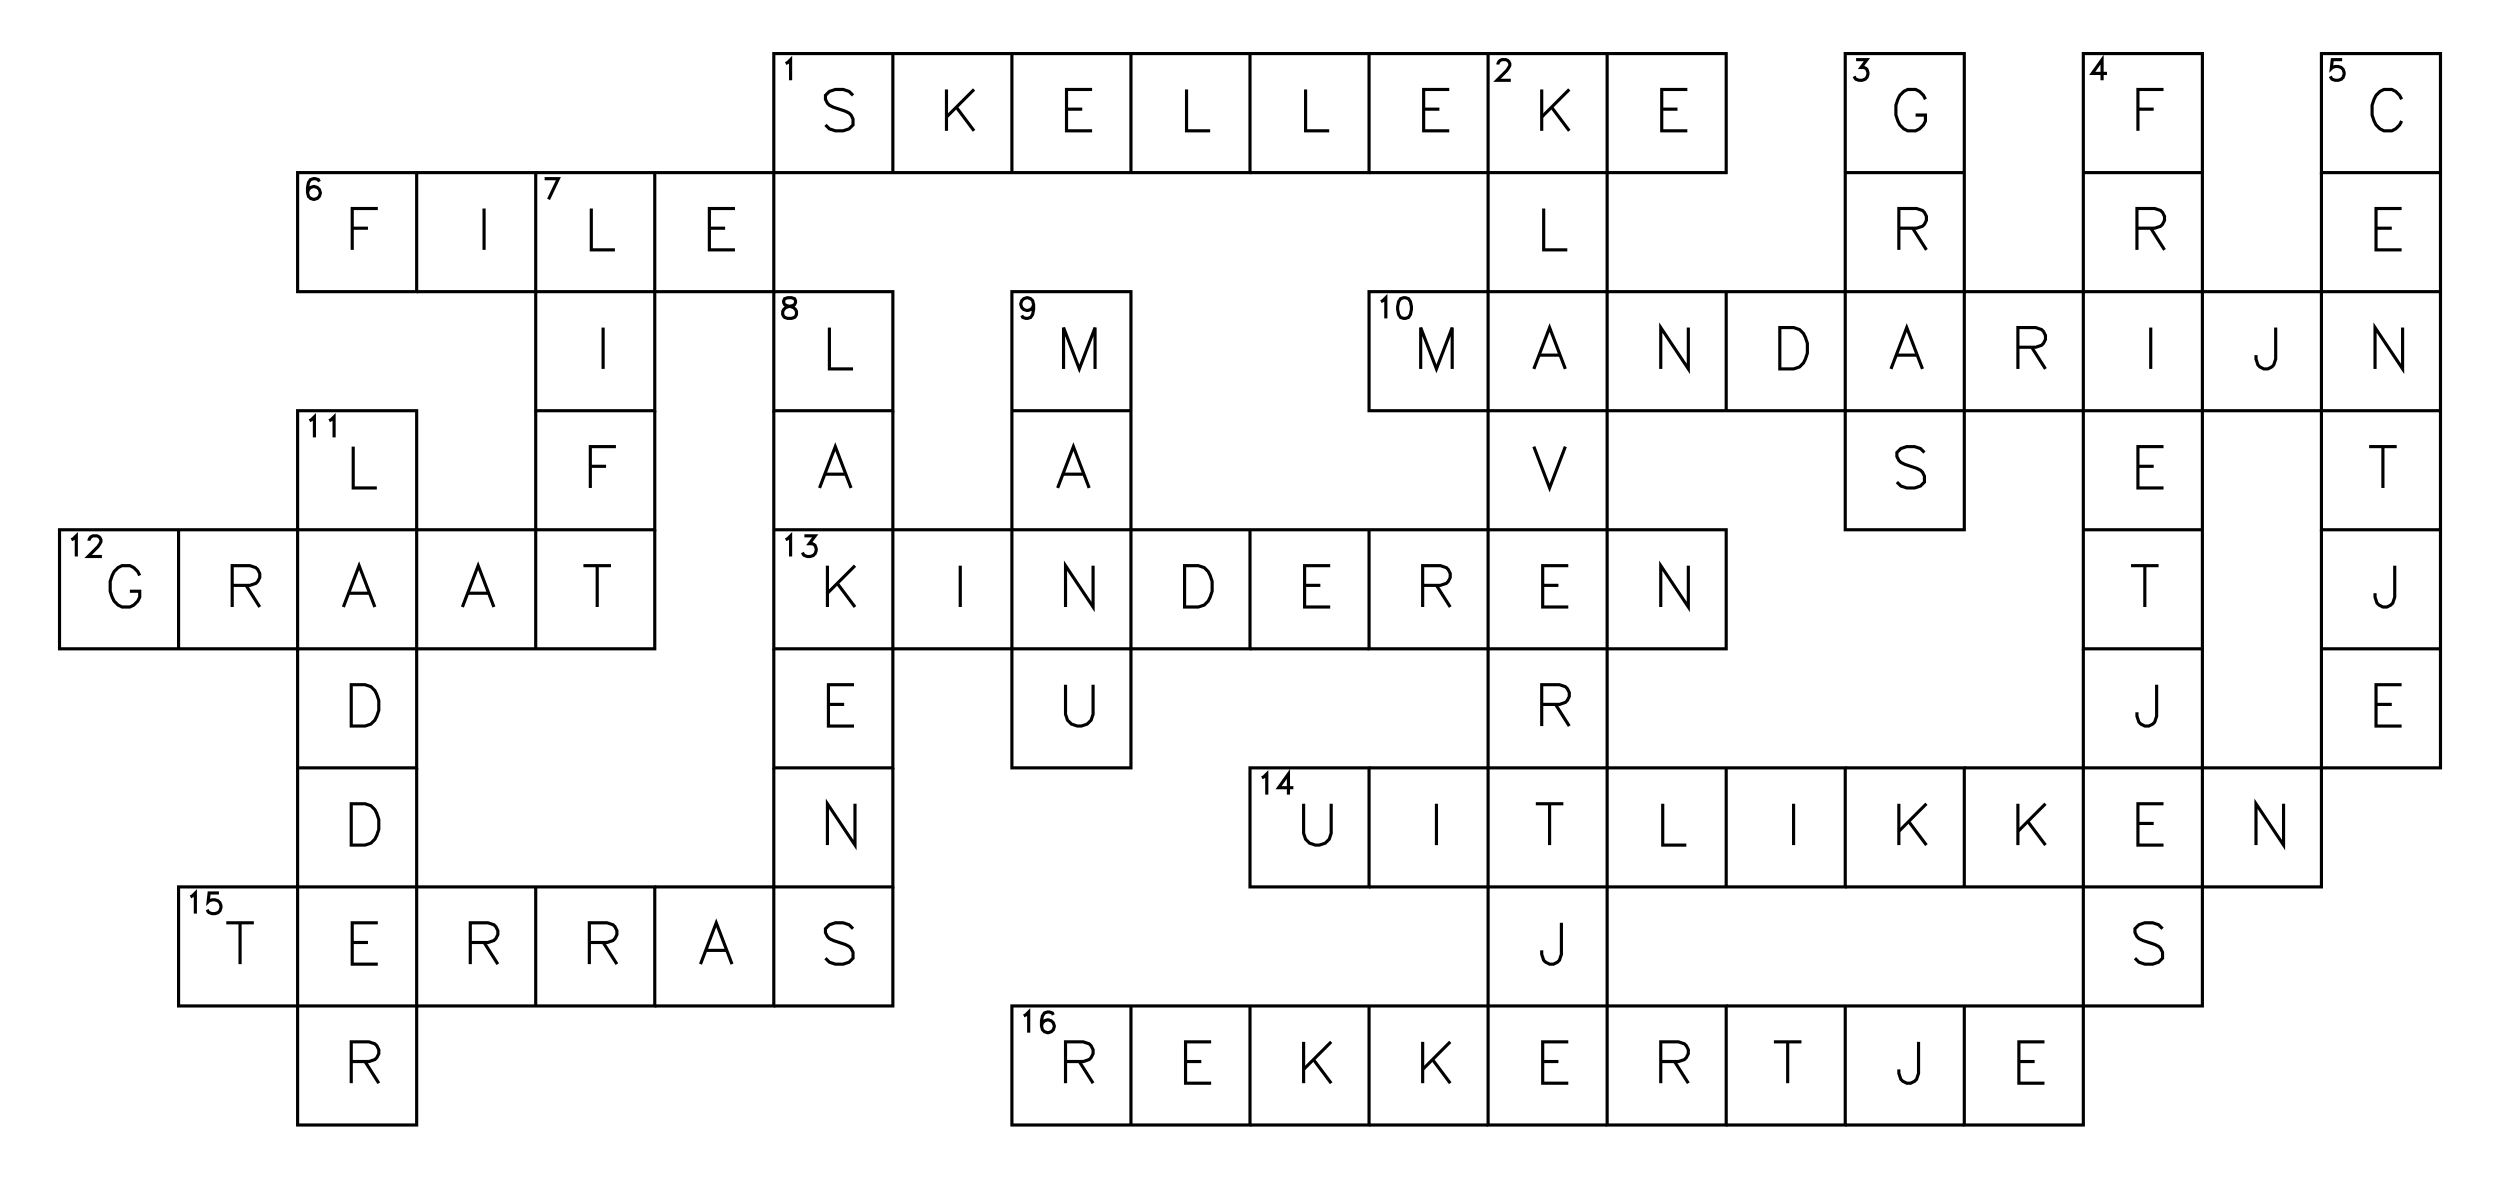 <?xml version="1.0" encoding="utf-8" ?>
<svg xmlns="http://www.w3.org/2000/svg" xmlns:cc="http://creativecommons.org/ns" xmlns:dc="http://purl.org/dc/elements/1.1/" xmlns:ev="http://www.w3.org/2001/xml-events" xmlns:inkscape="http://www.inkscape.org/namespaces/inkscape" xmlns:rdf="http://www.w3.org/1999/02/22-rdf-syntax-ns" xmlns:sodipodi="http://sodipodi.sourceforge.net/DTD/sodipodi-0.dtd" xmlns:xlink="http://www.w3.org/1999/xlink" baseProfile="tiny" height="9.9cm" version="1.2" viewBox="0 0 793.701 374.173" width="21.0cm">
  <defs/>
  <g fill="none" id="layer1" inkscape:groupmode="layer" inkscape:label="1" stroke="#000000" style="display:inline">
    <polygon points="245.669,17.008 245.669,54.803 245.669,54.803 283.465,54.803 283.465,54.803 321.26,54.803 321.26,54.803 359.055,54.803 359.055,54.803 396.85,54.803 396.85,54.803 396.85,17.008 396.85,17.008 359.055,17.008 359.055,17.008 321.26,17.008 321.26,17.008 283.465,17.008 283.465,17.008"/>
    <line x1="283.465" x2="283.465" y1="54.803" y2="17.008"/>
    <polyline points="249.434,20.177 250.059,19.865 250.059,19.865 250.997,18.927 250.997,18.927 250.997,25.49"/>
    <polyline points="270.817,30.28 269.567,29.03 269.567,29.03 267.692,28.405 267.692,28.405 265.192,28.405 265.192,28.405 263.317,29.03 263.317,29.03 262.067,30.28 262.067,30.28 262.067,31.53 262.067,31.53 262.692,32.781 262.692,32.781 263.317,33.406 263.317,33.406 264.567,34.031 264.567,34.031 268.317,35.281 268.317,35.281 269.567,35.906 269.567,35.906 270.192,36.531 270.192,36.531 270.817,37.781 270.817,37.781 270.817,39.656 270.817,39.656 269.567,40.906 269.567,40.906 267.692,41.531 267.692,41.531 265.192,41.531 265.192,41.531 263.317,40.906 263.317,40.906 262.067,39.656"/>
    <line x1="321.26" x2="321.26" y1="54.803" y2="17.008"/>
    <line x1="300.487" x2="300.487" y1="28.405" y2="41.531"/>
    <line x1="309.237" x2="300.487" y1="28.405" y2="37.156"/>
    <line x1="303.612" x2="309.237" y1="34.031" y2="41.531"/>
    <line x1="359.055" x2="359.055" y1="54.803" y2="17.008"/>
    <polyline points="346.72,28.405 338.595,28.405 338.595,28.405 338.595,41.531 338.595,41.531 346.72,41.531"/>
    <line x1="338.595" x2="343.595" y1="34.656" y2="34.656"/>
    <polyline points="376.703,28.405 376.703,41.531 376.703,41.531 384.203,41.531"/>
    <polyline points="396.85,54.803 434.646,54.803 434.646,54.803 434.646,17.008 434.646,17.008 396.85,17.008"/>
    <polyline points="414.498,28.405 414.498,41.531 414.498,41.531 421.998,41.531"/>
    <polyline points="434.646,54.803 472.441,54.803 472.441,54.803 472.441,17.008 472.441,17.008 434.646,17.008"/>
    <polyline points="460.106,28.405 451.981,28.405 451.981,28.405 451.981,41.531 451.981,41.531 460.106,41.531"/>
    <line x1="451.981" x2="456.981" y1="34.656" y2="34.656"/>
    <polyline points="510.236,17.008 510.236,54.803 510.236,54.803 510.236,92.598 510.236,92.598 472.441,92.598 472.441,92.598 472.441,54.803 472.441,54.803 510.236,54.803 510.236,54.803 548.032,54.803 548.032,54.803 548.032,17.008 548.032,17.008 510.236,17.008 510.236,17.008 472.441,17.008"/>
    <polyline points="475.581,20.49 475.581,20.177 475.581,20.177 475.893,19.552 475.893,19.552 476.206,19.24 476.206,19.24 476.831,18.927 476.831,18.927 478.081,18.927 478.081,18.927 478.706,19.24 478.706,19.24 479.018,19.552 479.018,19.552 479.331,20.177 479.331,20.177 479.331,20.802 479.331,20.802 479.018,21.427 479.018,21.427 478.393,22.365 478.393,22.365 475.268,25.49 475.268,25.49 479.643,25.49"/>
    <line x1="489.464" x2="489.464" y1="28.405" y2="41.531"/>
    <line x1="498.214" x2="489.464" y1="28.405" y2="37.156"/>
    <line x1="492.589" x2="498.214" y1="34.031" y2="41.531"/>
    <polyline points="535.696,28.405 527.571,28.405 527.571,28.405 527.571,41.531 527.571,41.531 535.696,41.531"/>
    <line x1="527.571" x2="532.571" y1="34.656" y2="34.656"/>
    <polygon points="585.827,17.008 585.827,54.803 585.827,54.803 585.827,92.598 585.827,92.598 623.622,92.598 623.622,92.598 623.622,54.803 623.622,54.803 623.622,17.008 623.622,17.008"/>
    <line x1="585.827" x2="623.622" y1="54.803" y2="54.803"/>
    <polyline points="589.279,18.927 592.716,18.927 592.716,18.927 590.841,21.427 590.841,21.427 591.779,21.427 591.779,21.427 592.404,21.74 592.404,21.74 592.716,22.052 592.716,22.052 593.029,22.99 593.029,22.99 593.029,23.615 593.029,23.615 592.716,24.552 592.716,24.552 592.091,25.177 592.091,25.177 591.154,25.49 591.154,25.49 590.216,25.49 590.216,25.49 589.279,25.177 589.279,25.177 588.966,24.865 588.966,24.865 588.654,24.24"/>
    <polyline points="611.287,31.53 610.662,30.28 610.662,30.28 609.412,29.03 609.412,29.03 608.162,28.405 608.162,28.405 605.662,28.405 605.662,28.405 604.412,29.03 604.412,29.03 603.162,30.28 603.162,30.28 602.537,31.53 602.537,31.53 601.912,33.406 601.912,33.406 601.912,36.531 601.912,36.531 602.537,38.406 602.537,38.406 603.162,39.656 603.162,39.656 604.412,40.906 604.412,40.906 605.662,41.531 605.662,41.531 608.162,41.531 608.162,41.531 609.412,40.906 609.412,40.906 610.662,39.656 610.662,39.656 611.287,38.406 611.287,38.406 611.287,36.531 611.287,36.531 608.162,36.531"/>
    <polygon points="661.417,17.008 661.417,54.803 661.417,54.803 661.417,92.598 661.417,92.598 699.213,92.598 699.213,92.598 699.213,54.803 699.213,54.803 699.213,17.008 699.213,17.008"/>
    <line x1="661.417" x2="699.213" y1="54.803" y2="54.803"/>
    <polyline points="667.37,25.49 667.37,18.927 667.37,18.927 664.245,23.302 664.245,23.302 668.932,23.302"/>
    <polyline points="686.878,28.405 678.753,28.405 678.753,28.405 678.753,41.531"/>
    <line x1="678.753" x2="683.753" y1="34.656" y2="34.656"/>
    <polygon points="737.008,17.008 737.008,54.803 737.008,54.803 774.803,54.803 774.803,54.803 774.803,17.008 774.803,17.008"/>
    <polyline points="743.585,18.927 740.46,18.927 740.46,18.927 740.148,21.74 740.148,21.74 740.46,21.427 740.46,21.427 741.398,21.115 741.398,21.115 742.335,21.115 742.335,21.115 743.273,21.427 743.273,21.427 743.898,22.052 743.898,22.052 744.21,22.99 744.21,22.99 744.21,23.615 744.21,23.615 743.898,24.552 743.898,24.552 743.273,25.177 743.273,25.177 742.335,25.49 742.335,25.49 741.398,25.49 741.398,25.49 740.46,25.177 740.46,25.177 740.148,24.865 740.148,24.865 739.835,24.24"/>
    <polyline points="762.468,31.53 761.843,30.28 761.843,30.28 760.593,29.03 760.593,29.03 759.343,28.405 759.343,28.405 756.843,28.405 756.843,28.405 755.593,29.03 755.593,29.03 754.343,30.28 754.343,30.28 753.718,31.53 753.718,31.53 753.093,33.406 753.093,33.406 753.093,36.531 753.093,36.531 753.718,38.406 753.718,38.406 754.343,39.656 754.343,39.656 755.593,40.906 755.593,40.906 756.843,41.531 756.843,41.531 759.343,41.531 759.343,41.531 760.593,40.906 760.593,40.906 761.843,39.656 761.843,39.656 762.468,38.406"/>
    <polygon points="94.488,54.803 94.488,92.598 94.488,92.598 132.284,92.598 132.284,92.598 132.284,54.803 132.284,54.803"/>
    <polyline points="101.378,57.66 101.066,57.035 101.066,57.035 100.128,56.722 100.128,56.722 99.503,56.722 99.503,56.722 98.566,57.035 98.566,57.035 97.941,57.972 97.941,57.972 97.628,59.535 97.628,59.535 97.628,61.097 97.628,61.097 97.941,62.347 97.941,62.347 98.566,62.972 98.566,62.972 99.503,63.285 99.503,63.285 99.816,63.285 99.816,63.285 100.753,62.972 100.753,62.972 101.378,62.347 101.378,62.347 101.691,61.41 101.691,61.41 101.691,61.097 101.691,61.097 101.378,60.16 101.378,60.16 100.753,59.535 100.753,59.535 99.816,59.222 99.816,59.222 99.503,59.222 99.503,59.222 98.566,59.535 98.566,59.535 97.941,60.16 97.941,60.16 97.628,61.097"/>
    <polyline points="119.948,66.201 111.823,66.201 111.823,66.201 111.823,79.326"/>
    <line x1="111.823" x2="116.823" y1="72.451" y2="72.451"/>
    <polyline points="132.284,92.598 170.079,92.598 170.079,92.598 170.079,54.803 170.079,54.803 132.284,54.803"/>
    <line x1="153.681" x2="153.681" y1="66.201" y2="79.326"/>
    <polyline points="207.874,54.803 207.874,92.598 207.874,92.598 207.874,130.394 207.874,130.394 170.079,130.394 170.079,130.394 170.079,92.598 170.079,92.598 207.874,92.598 207.874,92.598 245.669,92.598 245.669,92.598 245.669,54.803 245.669,54.803 207.874,54.803 207.874,54.803 170.079,54.803"/>
    <polyline points="172.906,56.722 177.281,56.722 177.281,56.722 174.156,63.285"/>
    <polyline points="187.726,66.201 187.726,79.326 187.726,79.326 195.226,79.326"/>
    <polyline points="233.334,66.201 225.209,66.201 225.209,66.201 225.209,79.326 225.209,79.326 233.334,79.326"/>
    <line x1="225.209" x2="230.209" y1="72.451" y2="72.451"/>
    <polyline points="490.089,66.201 490.089,79.326 490.089,79.326 497.589,79.326"/>
    <polyline points="602.849,72.451 608.474,72.451 608.474,72.451 610.349,71.826 610.349,71.826 610.974,71.201 610.974,71.201 611.599,69.951 611.599,69.951 611.599,68.701 611.599,68.701 610.974,67.451 610.974,67.451 610.349,66.826 610.349,66.826 608.474,66.201 608.474,66.201 602.849,66.201 602.849,66.201 602.849,79.326"/>
    <line x1="607.224" x2="611.599" y1="72.451" y2="79.326"/>
    <polyline points="678.44,72.451 684.065,72.451 684.065,72.451 685.94,71.826 685.94,71.826 686.565,71.201 686.565,71.201 687.19,69.951 687.19,69.951 687.19,68.701 687.19,68.701 686.565,67.451 686.565,67.451 685.94,66.826 685.94,66.826 684.065,66.201 684.065,66.201 678.44,66.201 678.44,66.201 678.44,79.326"/>
    <line x1="682.815" x2="687.19" y1="72.451" y2="79.326"/>
    <polyline points="737.008,54.803 737.008,92.598 737.008,92.598 774.803,92.598 774.803,92.598 774.803,54.803"/>
    <polyline points="762.468,66.201 754.343,66.201 754.343,66.201 754.343,79.326 754.343,79.326 762.468,79.326"/>
    <line x1="754.343" x2="759.343" y1="72.451" y2="72.451"/>
    <line x1="191.476" x2="191.476" y1="103.996" y2="117.121"/>
    <polygon points="245.669,92.598 245.669,130.394 245.669,130.394 283.465,130.394 283.465,130.394 283.465,92.598 283.465,92.598"/>
    <polygon points="250.059,94.518 249.122,94.83 249.122,94.83 248.809,95.455 248.809,95.455 248.809,96.08 248.809,96.08 249.122,96.705 249.122,96.705 249.747,97.018 249.747,97.018 250.997,97.33 250.997,97.33 251.934,97.643 251.934,97.643 252.559,98.268 252.559,98.268 252.872,98.893 252.872,98.893 252.872,99.83 252.872,99.83 252.559,100.455 252.559,100.455 252.247,100.768 252.247,100.768 251.309,101.08 251.309,101.08 250.059,101.08 250.059,101.08 249.122,100.768 249.122,100.768 248.809,100.455 248.809,100.455 248.497,99.83 248.497,99.83 248.497,98.893 248.497,98.893 248.809,98.268 248.809,98.268 249.434,97.643 249.434,97.643 250.372,97.33 250.372,97.33 251.622,97.018 251.622,97.018 252.247,96.705 252.247,96.705 252.559,96.08 252.559,96.08 252.559,95.455 252.559,95.455 252.247,94.83 252.247,94.83 251.309,94.518 251.309,94.518"/>
    <polyline points="263.317,103.996 263.317,117.121 263.317,117.121 270.817,117.121"/>
    <polygon points="321.26,92.598 321.26,130.394 321.26,130.394 321.26,168.189 321.26,168.189 359.055,168.189 359.055,168.189 359.055,130.394 359.055,130.394 359.055,92.598 359.055,92.598"/>
    <line x1="321.26" x2="359.055" y1="130.394" y2="130.394"/>
    <polyline points="328.15,96.705 327.837,97.643 327.837,97.643 327.212,98.268 327.212,98.268 326.275,98.58 326.275,98.58 325.962,98.58 325.962,98.58 325.025,98.268 325.025,98.268 324.4,97.643 324.4,97.643 324.087,96.705 324.087,96.705 324.087,96.393 324.087,96.393 324.4,95.455 324.4,95.455 325.025,94.83 325.025,94.83 325.962,94.518 325.962,94.518 326.275,94.518 326.275,94.518 327.212,94.83 327.212,94.83 327.837,95.455 327.837,95.455 328.15,96.705 328.15,96.705 328.15,98.268 328.15,98.268 327.837,99.83 327.837,99.83 327.212,100.768 327.212,100.768 326.275,101.08 326.275,101.08 325.65,101.08 325.65,101.08 324.712,100.768 324.712,100.768 324.4,100.143"/>
    <polyline points="347.658,117.121 347.658,103.996 347.658,103.996 342.658,117.121 342.658,117.121 337.658,103.996 337.658,103.996 337.658,117.121"/>
    <polyline points="434.646,168.189 434.646,205.984 434.646,205.984 472.441,205.984 472.441,205.984 510.236,205.984 510.236,205.984 510.236,243.78 510.236,243.78 472.441,243.78 472.441,243.78 472.441,205.984 472.441,205.984 472.441,168.189 472.441,168.189 472.441,130.394 472.441,130.394 472.441,92.598 472.441,92.598 434.646,92.598 434.646,92.598 434.646,130.394 434.646,130.394 472.441,130.394 472.441,130.394 510.236,130.394 510.236,130.394 548.032,130.394 548.032,130.394 585.827,130.394 585.827,130.394 585.827,92.598 585.827,92.598 548.032,92.598 548.032,92.598 510.236,92.598 510.236,92.598 510.236,130.394 510.236,130.394 510.236,168.189 510.236,168.189 548.032,168.189 548.032,168.189 548.032,205.984 548.032,205.984 510.236,205.984 510.236,205.984 510.236,168.189 510.236,168.189 472.441,168.189 472.441,168.189 434.646,168.189 434.646,168.189 396.85,168.189 396.85,168.189 359.055,168.189 359.055,168.189 359.055,205.984 359.055,205.984 396.85,205.984 396.85,205.984 396.85,168.189"/>
    <polyline points="438.41,95.768 439.035,95.455 439.035,95.455 439.973,94.518 439.973,94.518 439.973,101.08"/>
    <polygon points="445.598,94.518 444.66,94.83 444.66,94.83 444.035,95.768 444.035,95.768 443.723,97.33 443.723,97.33 443.723,98.268 443.723,98.268 444.035,99.83 444.035,99.83 444.66,100.768 444.66,100.768 445.598,101.08 445.598,101.08 446.223,101.08 446.223,101.08 447.16,100.768 447.16,100.768 447.785,99.83 447.785,99.83 448.098,98.268 448.098,98.268 448.098,97.33 448.098,97.33 447.785,95.768 447.785,95.768 447.16,94.83 447.16,94.83 446.223,94.518 446.223,94.518"/>
    <polyline points="461.043,117.121 461.043,103.996 461.043,103.996 456.043,117.121 456.043,117.121 451.043,103.996 451.043,103.996 451.043,117.121"/>
    <polyline points="496.964,117.121 491.964,103.996 491.964,103.996 486.964,117.121"/>
    <line x1="488.839" x2="495.089" y1="112.746" y2="112.746"/>
    <line x1="548.032" x2="548.032" y1="130.394" y2="92.598"/>
    <polyline points="536.009,103.996 536.009,117.121 536.009,117.121 527.259,103.996 527.259,103.996 527.259,117.121"/>
    <polygon points="565.054,103.996 565.054,117.121 565.054,117.121 569.429,117.121 569.429,117.121 571.304,116.496 571.304,116.496 572.554,115.246 572.554,115.246 573.179,113.996 573.179,113.996 573.804,112.121 573.804,112.121 573.804,108.996 573.804,108.996 573.179,107.121 573.179,107.121 572.554,105.871 572.554,105.871 571.304,104.621 571.304,104.621 569.429,103.996 569.429,103.996"/>
    <polyline points="774.803,130.394 737.008,130.394 737.008,130.394 699.213,130.394 699.213,130.394 699.213,168.189 699.213,168.189 699.213,205.984 699.213,205.984 661.417,205.984 661.417,205.984 661.417,168.189 661.417,168.189 661.417,130.394 661.417,130.394 623.622,130.394 623.622,130.394 623.622,168.189 623.622,168.189 585.827,168.189 585.827,168.189 585.827,130.394 585.827,130.394 623.622,130.394 623.622,130.394 623.622,92.598 623.622,92.598 661.417,92.598 661.417,92.598 661.417,130.394 661.417,130.394 699.213,130.394 699.213,130.394 699.213,92.598 699.213,92.598 737.008,92.598 737.008,92.598 737.008,130.394 737.008,130.394 737.008,168.189 737.008,168.189 774.803,168.189 774.803,168.189 774.803,130.394 774.803,130.394 774.803,92.598"/>
    <polyline points="610.349,117.121 605.349,103.996 605.349,103.996 600.349,117.121"/>
    <line x1="602.224" x2="608.474" y1="112.746" y2="112.746"/>
    <polyline points="640.645,110.246 646.27,110.246 646.27,110.246 648.145,109.621 648.145,109.621 648.77,108.996 648.77,108.996 649.395,107.746 649.395,107.746 649.395,106.496 649.395,106.496 648.77,105.246 648.77,105.246 648.145,104.621 648.145,104.621 646.27,103.996 646.27,103.996 640.645,103.996 640.645,103.996 640.645,117.121"/>
    <line x1="645.02" x2="649.395" y1="110.246" y2="117.121"/>
    <line x1="682.815" x2="682.815" y1="103.996" y2="117.121"/>
    <polyline points="722.485,103.996 722.485,113.996 722.485,113.996 721.86,115.871 721.86,115.871 721.235,116.496 721.235,116.496 719.985,117.121 719.985,117.121 718.735,117.121 718.735,117.121 717.485,116.496 717.485,116.496 716.86,115.871 716.86,115.871 716.235,113.996 716.235,113.996 716.235,112.746"/>
    <polyline points="762.78,103.996 762.78,117.121 762.78,117.121 754.03,103.996 754.03,103.996 754.03,117.121"/>
    <polygon points="94.488,130.394 94.488,168.189 94.488,168.189 56.693,168.189 56.693,168.189 18.898,168.189 18.898,168.189 18.898,205.984 18.898,205.984 56.693,205.984 56.693,205.984 94.488,205.984 94.488,205.984 94.488,168.189 94.488,168.189 132.284,168.189 132.284,168.189 132.284,130.394 132.284,130.394"/>
    <polyline points="98.253,133.563 98.878,133.25 98.878,133.25 99.816,132.313 99.816,132.313 99.816,138.875"/>
    <polyline points="104.503,133.563 105.128,133.25 105.128,133.25 106.066,132.313 106.066,132.313 106.066,138.875"/>
    <polyline points="112.136,141.791 112.136,154.916 112.136,154.916 119.636,154.916"/>
    <polyline points="170.079,130.394 170.079,168.189 170.079,168.189 207.874,168.189 207.874,168.189 207.874,130.394"/>
    <polyline points="195.539,141.791 187.414,141.791 187.414,141.791 187.414,154.916"/>
    <line x1="187.414" x2="192.414" y1="148.041" y2="148.041"/>
    <polyline points="245.669,130.394 245.669,168.189 245.669,168.189 245.669,205.984 245.669,205.984 283.465,205.984 283.465,205.984 283.465,168.189 283.465,168.189 283.465,130.394"/>
    <polyline points="245.669,168.189 283.465,168.189 283.465,168.189 321.26,168.189 321.26,168.189 321.26,205.984 321.26,205.984 321.26,243.78 321.26,243.78 359.055,243.78 359.055,243.78 359.055,205.984 359.055,205.984 321.26,205.984 321.26,205.984 283.465,205.984 283.465,205.984 283.465,243.78 283.465,243.78 245.669,243.78 245.669,243.78 245.669,205.984"/>
    <polyline points="270.192,154.916 265.192,141.791 265.192,141.791 260.192,154.916"/>
    <line x1="262.067" x2="268.317" y1="150.541" y2="150.541"/>
    <polyline points="345.783,154.916 340.783,141.791 340.783,141.791 335.783,154.916"/>
    <line x1="337.658" x2="343.908" y1="150.541" y2="150.541"/>
    <polyline points="486.964,141.791 491.964,154.916 491.964,154.916 496.964,141.791"/>
    <polyline points="610.974,143.666 609.724,142.416 609.724,142.416 607.849,141.791 607.849,141.791 605.349,141.791 605.349,141.791 603.474,142.416 603.474,142.416 602.224,143.666 602.224,143.666 602.224,144.916 602.224,144.916 602.849,146.166 602.849,146.166 603.474,146.791 603.474,146.791 604.724,147.416 604.724,147.416 608.474,148.666 608.474,148.666 609.724,149.291 609.724,149.291 610.349,149.916 610.349,149.916 610.974,151.166 610.974,151.166 610.974,153.041 610.974,153.041 609.724,154.291 609.724,154.291 607.849,154.916 607.849,154.916 605.349,154.916 605.349,154.916 603.474,154.291 603.474,154.291 602.224,153.041"/>
    <line x1="661.417" x2="699.213" y1="168.189" y2="168.189"/>
    <polyline points="686.878,141.791 678.753,141.791 678.753,141.791 678.753,154.916 678.753,154.916 686.878,154.916"/>
    <line x1="678.753" x2="683.753" y1="148.041" y2="148.041"/>
    <line x1="756.53" x2="756.53" y1="141.791" y2="154.916"/>
    <line x1="752.155" x2="760.905" y1="141.791" y2="141.791"/>
    <line x1="56.693" x2="56.693" y1="205.984" y2="168.189"/>
    <polyline points="22.662,171.358 23.287,171.046 23.287,171.046 24.225,170.108 24.225,170.108 24.225,176.671"/>
    <polyline points="28.287,171.671 28.287,171.358 28.287,171.358 28.6,170.733 28.6,170.733 28.912,170.421 28.912,170.421 29.537,170.108 29.537,170.108 30.787,170.108 30.787,170.108 31.412,170.421 31.412,170.421 31.725,170.733 31.725,170.733 32.037,171.358 32.037,171.358 32.037,171.983 32.037,171.983 31.725,172.608 31.725,172.608 31.1,173.546 31.1,173.546 27.975,176.671 27.975,176.671 32.35,176.671"/>
    <polyline points="44.358,182.712 43.733,181.462 43.733,181.462 42.483,180.212 42.483,180.212 41.233,179.587 41.233,179.587 38.733,179.587 38.733,179.587 37.483,180.212 37.483,180.212 36.233,181.462 36.233,181.462 35.608,182.712 35.608,182.712 34.983,184.587 34.983,184.587 34.983,187.712 34.983,187.712 35.608,189.587 35.608,189.587 36.233,190.837 36.233,190.837 37.483,192.087 37.483,192.087 38.733,192.712 38.733,192.712 41.233,192.712 41.233,192.712 42.483,192.087 42.483,192.087 43.733,190.837 43.733,190.837 44.358,189.587 44.358,189.587 44.358,187.712 44.358,187.712 41.233,187.712"/>
    <polyline points="73.716,185.837 79.341,185.837 79.341,185.837 81.216,185.212 81.216,185.212 81.841,184.587 81.841,184.587 82.466,183.337 82.466,183.337 82.466,182.087 82.466,182.087 81.841,180.837 81.841,180.837 81.216,180.212 81.216,180.212 79.341,179.587 79.341,179.587 73.716,179.587 73.716,179.587 73.716,192.712"/>
    <line x1="78.091" x2="82.466" y1="185.837" y2="192.712"/>
    <polyline points="170.079,205.984 170.079,168.189 170.079,168.189 132.284,168.189 132.284,168.189 132.284,205.984 132.284,205.984 132.284,243.78 132.284,243.78 94.488,243.78 94.488,243.78 94.488,205.984 94.488,205.984 132.284,205.984 132.284,205.984 170.079,205.984 170.079,205.984 207.874,205.984 207.874,205.984 207.874,168.189"/>
    <polyline points="119.011,192.712 114.011,179.587 114.011,179.587 109.011,192.712"/>
    <line x1="110.886" x2="117.136" y1="188.337" y2="188.337"/>
    <polyline points="156.806,192.712 151.806,179.587 151.806,179.587 146.806,192.712"/>
    <line x1="148.681" x2="154.931" y1="188.337" y2="188.337"/>
    <line x1="189.601" x2="189.601" y1="179.587" y2="192.712"/>
    <line x1="185.226" x2="193.976" y1="179.587" y2="179.587"/>
    <polyline points="249.434,171.358 250.059,171.046 250.059,171.046 250.997,170.108 250.997,170.108 250.997,176.671"/>
    <polyline points="255.372,170.108 258.809,170.108 258.809,170.108 256.934,172.608 256.934,172.608 257.872,172.608 257.872,172.608 258.497,172.921 258.497,172.921 258.809,173.233 258.809,173.233 259.122,174.171 259.122,174.171 259.122,174.796 259.122,174.796 258.809,175.733 258.809,175.733 258.184,176.358 258.184,176.358 257.247,176.671 257.247,176.671 256.309,176.671 256.309,176.671 255.372,176.358 255.372,176.358 255.059,176.046 255.059,176.046 254.747,175.421"/>
    <line x1="262.692" x2="262.692" y1="179.587" y2="192.712"/>
    <line x1="271.442" x2="262.692" y1="179.587" y2="188.337"/>
    <line x1="265.817" x2="271.442" y1="185.212" y2="192.712"/>
    <line x1="304.862" x2="304.862" y1="179.587" y2="192.712"/>
    <polyline points="347.033,179.587 347.033,192.712 347.033,192.712 338.283,179.587 338.283,179.587 338.283,192.712"/>
    <polygon points="376.078,179.587 376.078,192.712 376.078,192.712 380.453,192.712 380.453,192.712 382.328,192.087 382.328,192.087 383.578,190.837 383.578,190.837 384.203,189.587 384.203,189.587 384.828,187.712 384.828,187.712 384.828,184.587 384.828,184.587 384.203,182.712 384.203,182.712 383.578,181.462 383.578,181.462 382.328,180.212 382.328,180.212 380.453,179.587 380.453,179.587"/>
    <line x1="396.85" x2="434.646" y1="205.984" y2="205.984"/>
    <polyline points="422.31,179.587 414.185,179.587 414.185,179.587 414.185,192.712 414.185,192.712 422.31,192.712"/>
    <line x1="414.185" x2="419.185" y1="185.837" y2="185.837"/>
    <polyline points="451.668,185.837 457.293,185.837 457.293,185.837 459.168,185.212 459.168,185.212 459.793,184.587 459.793,184.587 460.418,183.337 460.418,183.337 460.418,182.087 460.418,182.087 459.793,180.837 459.793,180.837 459.168,180.212 459.168,180.212 457.293,179.587 457.293,179.587 451.668,179.587 451.668,179.587 451.668,192.712"/>
    <line x1="456.043" x2="460.418" y1="185.837" y2="192.712"/>
    <polyline points="497.901,179.587 489.776,179.587 489.776,179.587 489.776,192.712 489.776,192.712 497.901,192.712"/>
    <line x1="489.776" x2="494.776" y1="185.837" y2="185.837"/>
    <polyline points="536.009,179.587 536.009,192.712 536.009,192.712 527.259,179.587 527.259,179.587 527.259,192.712"/>
    <line x1="680.94" x2="680.94" y1="179.587" y2="192.712"/>
    <line x1="676.565" x2="685.315" y1="179.587" y2="179.587"/>
    <polyline points="737.008,168.189 737.008,205.984 737.008,205.984 737.008,243.78 737.008,243.78 774.803,243.78 774.803,243.78 774.803,205.984 774.803,205.984 774.803,168.189"/>
    <line x1="737.008" x2="774.803" y1="205.984" y2="205.984"/>
    <polyline points="760.28,179.587 760.28,189.587 760.28,189.587 759.655,191.462 759.655,191.462 759.03,192.087 759.03,192.087 757.78,192.712 757.78,192.712 756.53,192.712 756.53,192.712 755.28,192.087 755.28,192.087 754.655,191.462 754.655,191.462 754.03,189.587 754.03,189.587 754.03,188.337"/>
    <polygon points="111.511,217.382 111.511,230.507 111.511,230.507 115.886,230.507 115.886,230.507 117.761,229.882 117.761,229.882 119.011,228.632 119.011,228.632 119.636,227.382 119.636,227.382 120.261,225.507 120.261,225.507 120.261,222.382 120.261,222.382 119.636,220.507 119.636,220.507 119.011,219.257 119.011,219.257 117.761,218.007 117.761,218.007 115.886,217.382 115.886,217.382"/>
    <polyline points="271.129,217.382 263.004,217.382 263.004,217.382 263.004,230.507 263.004,230.507 271.129,230.507"/>
    <line x1="263.004" x2="268.004" y1="223.632" y2="223.632"/>
    <polyline points="338.283,217.382 338.283,226.757 338.283,226.757 338.908,228.632 338.908,228.632 340.158,229.882 340.158,229.882 342.033,230.507 342.033,230.507 343.283,230.507 343.283,230.507 345.158,229.882 345.158,229.882 346.408,228.632 346.408,228.632 347.033,226.757 347.033,226.757 347.033,217.382"/>
    <polyline points="489.464,223.632 495.089,223.632 495.089,223.632 496.964,223.007 496.964,223.007 497.589,222.382 497.589,222.382 498.214,221.132 498.214,221.132 498.214,219.882 498.214,219.882 497.589,218.632 497.589,218.632 496.964,218.007 496.964,218.007 495.089,217.382 495.089,217.382 489.464,217.382 489.464,217.382 489.464,230.507"/>
    <line x1="493.839" x2="498.214" y1="223.632" y2="230.507"/>
    <polyline points="661.417,205.984 661.417,243.78 661.417,243.78 699.213,243.78 699.213,243.78 699.213,205.984"/>
    <polyline points="684.69,217.382 684.69,227.382 684.69,227.382 684.065,229.257 684.065,229.257 683.44,229.882 683.44,229.882 682.19,230.507 682.19,230.507 680.94,230.507 680.94,230.507 679.69,229.882 679.69,229.882 679.065,229.257 679.065,229.257 678.44,227.382 678.44,227.382 678.44,226.132"/>
    <polyline points="762.468,217.382 754.343,217.382 754.343,217.382 754.343,230.507 754.343,230.507 762.468,230.507"/>
    <line x1="754.343" x2="759.343" y1="223.632" y2="223.632"/>
    <polyline points="94.488,243.78 94.488,281.575 94.488,281.575 56.693,281.575 56.693,281.575 56.693,319.37 56.693,319.37 94.488,319.37 94.488,319.37 132.284,319.37 132.284,319.37 132.284,281.575 132.284,281.575 132.284,243.78"/>
    <polyline points="170.079,319.37 132.284,319.37 132.284,319.37 132.284,357.165 132.284,357.165 94.488,357.165 94.488,357.165 94.488,319.37 94.488,319.37 94.488,281.575 94.488,281.575 132.284,281.575 132.284,281.575 170.079,281.575 170.079,281.575 170.079,319.37 170.079,319.37 207.874,319.37 207.874,319.37 207.874,281.575 207.874,281.575 170.079,281.575"/>
    <polygon points="111.511,255.177 111.511,268.302 111.511,268.302 115.886,268.302 115.886,268.302 117.761,267.677 117.761,267.677 119.011,266.427 119.011,266.427 119.636,265.177 119.636,265.177 120.261,263.302 120.261,263.302 120.261,260.177 120.261,260.177 119.636,258.302 119.636,258.302 119.011,257.052 119.011,257.052 117.761,255.802 117.761,255.802 115.886,255.177 115.886,255.177"/>
    <polyline points="245.669,243.78 245.669,281.575 245.669,281.575 283.465,281.575 283.465,281.575 283.465,243.78"/>
    <polyline points="271.442,255.177 271.442,268.302 271.442,268.302 262.692,255.177 262.692,255.177 262.692,268.302"/>
    <polygon points="396.85,243.78 396.85,281.575 396.85,281.575 434.646,281.575 434.646,281.575 434.646,243.78 434.646,243.78"/>
    <polyline points="400.615,246.949 401.24,246.636 401.24,246.636 402.178,245.699 402.178,245.699 402.178,252.261"/>
    <polyline points="409.053,252.261 409.053,245.699 409.053,245.699 405.928,250.074 405.928,250.074 410.615,250.074"/>
    <polyline points="413.873,255.177 413.873,264.552 413.873,264.552 414.498,266.427 414.498,266.427 415.748,267.677 415.748,267.677 417.623,268.302 417.623,268.302 418.873,268.302 418.873,268.302 420.748,267.677 420.748,267.677 421.998,266.427 421.998,266.427 422.623,264.552 422.623,264.552 422.623,255.177"/>
    <polyline points="434.646,281.575 472.441,281.575 472.441,281.575 510.236,281.575 510.236,281.575 548.032,281.575 548.032,281.575 585.827,281.575 585.827,281.575 585.827,243.78 585.827,243.78 548.032,243.78 548.032,243.78 510.236,243.78 510.236,243.78 510.236,281.575 510.236,281.575 510.236,319.37 510.236,319.37 510.236,357.165 510.236,357.165 548.032,357.165 548.032,357.165 548.032,319.37 548.032,319.37 510.236,319.37 510.236,319.37 472.441,319.37 472.441,319.37 434.646,319.37 434.646,319.37 396.85,319.37 396.85,319.37 359.055,319.37 359.055,319.37 321.26,319.37 321.26,319.37 321.26,357.165 321.26,357.165 359.055,357.165 359.055,357.165 396.85,357.165 396.85,357.165 396.85,319.37"/>
    <polyline points="510.236,357.165 472.441,357.165 472.441,357.165 472.441,319.37 472.441,319.37 472.441,281.575 472.441,281.575 472.441,243.78 472.441,243.78 434.646,243.78"/>
    <line x1="456.043" x2="456.043" y1="255.177" y2="268.302"/>
    <line x1="491.964" x2="491.964" y1="255.177" y2="268.302"/>
    <line x1="487.589" x2="496.339" y1="255.177" y2="255.177"/>
    <line x1="548.032" x2="548.032" y1="281.575" y2="243.78"/>
    <polyline points="527.884,255.177 527.884,268.302 527.884,268.302 535.384,268.302"/>
    <line x1="569.429" x2="569.429" y1="255.177" y2="268.302"/>
    <polyline points="585.827,281.575 623.622,281.575 623.622,281.575 661.417,281.575 661.417,281.575 699.213,281.575 699.213,281.575 699.213,243.78 699.213,243.78 737.008,243.78 737.008,243.78 737.008,281.575 737.008,281.575 699.213,281.575 699.213,281.575 699.213,319.37 699.213,319.37 661.417,319.37 661.417,319.37 623.622,319.37 623.622,319.37 585.827,319.37 585.827,319.37 548.032,319.37"/>
    <polyline points="623.622,281.575 623.622,243.78 623.622,243.78 585.827,243.78"/>
    <line x1="602.849" x2="602.849" y1="255.177" y2="268.302"/>
    <line x1="611.599" x2="602.849" y1="255.177" y2="263.927"/>
    <line x1="605.974" x2="611.599" y1="260.802" y2="268.302"/>
    <polyline points="623.622,319.37 623.622,357.165 623.622,357.165 661.417,357.165 661.417,357.165 661.417,319.37 661.417,319.37 661.417,281.575 661.417,281.575 661.417,243.78 661.417,243.78 623.622,243.78"/>
    <line x1="640.645" x2="640.645" y1="255.177" y2="268.302"/>
    <line x1="649.395" x2="640.645" y1="255.177" y2="263.927"/>
    <line x1="643.77" x2="649.395" y1="260.802" y2="268.302"/>
    <polyline points="686.878,255.177 678.753,255.177 678.753,255.177 678.753,268.302 678.753,268.302 686.878,268.302"/>
    <line x1="678.753" x2="683.753" y1="261.427" y2="261.427"/>
    <polyline points="724.985,255.177 724.985,268.302 724.985,268.302 716.235,255.177 716.235,255.177 716.235,268.302"/>
    <polyline points="60.458,284.744 61.083,284.432 61.083,284.432 62.02,283.494 62.02,283.494 62.02,290.057"/>
    <polyline points="69.52,283.494 66.395,283.494 66.395,283.494 66.083,286.307 66.083,286.307 66.395,285.994 66.395,285.994 67.333,285.682 67.333,285.682 68.27,285.682 68.27,285.682 69.208,285.994 69.208,285.994 69.833,286.619 69.833,286.619 70.145,287.557 70.145,287.557 70.145,288.182 70.145,288.182 69.833,289.119 69.833,289.119 69.208,289.744 69.208,289.744 68.27,290.057 68.27,290.057 67.333,290.057 67.333,290.057 66.395,289.744 66.395,289.744 66.083,289.432 66.083,289.432 65.77,288.807"/>
    <line x1="76.216" x2="76.216" y1="292.972" y2="306.097"/>
    <line x1="71.841" x2="80.591" y1="292.972" y2="292.972"/>
    <polyline points="119.948,292.972 111.823,292.972 111.823,292.972 111.823,306.097 111.823,306.097 119.948,306.097"/>
    <line x1="111.823" x2="116.823" y1="299.222" y2="299.222"/>
    <polyline points="149.306,299.222 154.931,299.222 154.931,299.222 156.806,298.597 156.806,298.597 157.431,297.972 157.431,297.972 158.056,296.722 158.056,296.722 158.056,295.472 158.056,295.472 157.431,294.222 157.431,294.222 156.806,293.597 156.806,293.597 154.931,292.972 154.931,292.972 149.306,292.972 149.306,292.972 149.306,306.097"/>
    <line x1="153.681" x2="158.056" y1="299.222" y2="306.097"/>
    <polyline points="187.101,299.222 192.726,299.222 192.726,299.222 194.601,298.597 194.601,298.597 195.226,297.972 195.226,297.972 195.851,296.722 195.851,296.722 195.851,295.472 195.851,295.472 195.226,294.222 195.226,294.222 194.601,293.597 194.601,293.597 192.726,292.972 192.726,292.972 187.101,292.972 187.101,292.972 187.101,306.097"/>
    <line x1="191.476" x2="195.851" y1="299.222" y2="306.097"/>
    <polyline points="207.874,319.37 245.669,319.37 245.669,319.37 245.669,281.575 245.669,281.575 207.874,281.575"/>
    <polyline points="232.397,306.097 227.397,292.972 227.397,292.972 222.397,306.097"/>
    <line x1="224.272" x2="230.522" y1="301.722" y2="301.722"/>
    <polyline points="245.669,319.37 283.465,319.37 283.465,319.37 283.465,281.575"/>
    <polyline points="270.817,294.847 269.567,293.597 269.567,293.597 267.692,292.972 267.692,292.972 265.192,292.972 265.192,292.972 263.317,293.597 263.317,293.597 262.067,294.847 262.067,294.847 262.067,296.097 262.067,296.097 262.692,297.347 262.692,297.347 263.317,297.972 263.317,297.972 264.567,298.597 264.567,298.597 268.317,299.847 268.317,299.847 269.567,300.472 269.567,300.472 270.192,301.097 270.192,301.097 270.817,302.347 270.817,302.347 270.817,304.222 270.817,304.222 269.567,305.472 269.567,305.472 267.692,306.097 267.692,306.097 265.192,306.097 265.192,306.097 263.317,305.472 263.317,305.472 262.067,304.222"/>
    <polyline points="495.714,292.972 495.714,302.972 495.714,302.972 495.089,304.847 495.089,304.847 494.464,305.472 494.464,305.472 493.214,306.097 493.214,306.097 491.964,306.097 491.964,306.097 490.714,305.472 490.714,305.472 490.089,304.847 490.089,304.847 489.464,302.972 489.464,302.972 489.464,301.722"/>
    <polyline points="686.565,294.847 685.315,293.597 685.315,293.597 683.44,292.972 683.44,292.972 680.94,292.972 680.94,292.972 679.065,293.597 679.065,293.597 677.815,294.847 677.815,294.847 677.815,296.097 677.815,296.097 678.44,297.347 678.44,297.347 679.065,297.972 679.065,297.972 680.315,298.597 680.315,298.597 684.065,299.847 684.065,299.847 685.315,300.472 685.315,300.472 685.94,301.097 685.94,301.097 686.565,302.347 686.565,302.347 686.565,304.222 686.565,304.222 685.315,305.472 685.315,305.472 683.44,306.097 683.44,306.097 680.94,306.097 680.94,306.097 679.065,305.472 679.065,305.472 677.815,304.222"/>
    <polyline points="111.511,337.018 117.136,337.018 117.136,337.018 119.011,336.393 119.011,336.393 119.636,335.768 119.636,335.768 120.261,334.518 120.261,334.518 120.261,333.268 120.261,333.268 119.636,332.018 119.636,332.018 119.011,331.393 119.011,331.393 117.136,330.768 117.136,330.768 111.511,330.768 111.511,330.768 111.511,343.893"/>
    <line x1="115.886" x2="120.261" y1="337.018" y2="343.893"/>
    <line x1="359.055" x2="359.055" y1="357.165" y2="319.37"/>
    <polyline points="325.025,322.539 325.65,322.227 325.65,322.227 326.587,321.289 326.587,321.289 326.587,327.852"/>
    <polyline points="334.4,322.227 334.087,321.602 334.087,321.602 333.15,321.289 333.15,321.289 332.525,321.289 332.525,321.289 331.587,321.602 331.587,321.602 330.962,322.539 330.962,322.539 330.65,324.102 330.65,324.102 330.65,325.664 330.65,325.664 330.962,326.914 330.962,326.914 331.587,327.539 331.587,327.539 332.525,327.852 332.525,327.852 332.837,327.852 332.837,327.852 333.775,327.539 333.775,327.539 334.4,326.914 334.4,326.914 334.712,325.977 334.712,325.977 334.712,325.664 334.712,325.664 334.4,324.727 334.4,324.727 333.775,324.102 333.775,324.102 332.837,323.789 332.837,323.789 332.525,323.789 332.525,323.789 331.587,324.102 331.587,324.102 330.962,324.727 330.962,324.727 330.65,325.664"/>
    <polyline points="338.283,337.018 343.908,337.018 343.908,337.018 345.783,336.393 345.783,336.393 346.408,335.768 346.408,335.768 347.033,334.518 347.033,334.518 347.033,333.268 347.033,333.268 346.408,332.018 346.408,332.018 345.783,331.393 345.783,331.393 343.908,330.768 343.908,330.768 338.283,330.768 338.283,330.768 338.283,343.893"/>
    <line x1="342.658" x2="347.033" y1="337.018" y2="343.893"/>
    <polyline points="384.515,330.768 376.39,330.768 376.39,330.768 376.39,343.893 376.39,343.893 384.515,343.893"/>
    <line x1="376.39" x2="381.39" y1="337.018" y2="337.018"/>
    <polyline points="396.85,357.165 434.646,357.165 434.646,357.165 434.646,319.37"/>
    <line x1="413.873" x2="413.873" y1="330.768" y2="343.893"/>
    <line x1="422.623" x2="413.873" y1="330.768" y2="339.518"/>
    <line x1="416.998" x2="422.623" y1="336.393" y2="343.893"/>
    <line x1="434.646" x2="472.441" y1="357.165" y2="357.165"/>
    <line x1="451.668" x2="451.668" y1="330.768" y2="343.893"/>
    <line x1="460.418" x2="451.668" y1="330.768" y2="339.518"/>
    <line x1="454.793" x2="460.418" y1="336.393" y2="343.893"/>
    <polyline points="497.901,330.768 489.776,330.768 489.776,330.768 489.776,343.893 489.776,343.893 497.901,343.893"/>
    <line x1="489.776" x2="494.776" y1="337.018" y2="337.018"/>
    <polyline points="527.259,337.018 532.884,337.018 532.884,337.018 534.759,336.393 534.759,336.393 535.384,335.768 535.384,335.768 536.009,334.518 536.009,334.518 536.009,333.268 536.009,333.268 535.384,332.018 535.384,332.018 534.759,331.393 534.759,331.393 532.884,330.768 532.884,330.768 527.259,330.768 527.259,330.768 527.259,343.893"/>
    <line x1="531.634" x2="536.009" y1="337.018" y2="343.893"/>
    <polyline points="548.032,357.165 585.827,357.165 585.827,357.165 585.827,319.37"/>
    <line x1="567.554" x2="567.554" y1="330.768" y2="343.893"/>
    <line x1="563.179" x2="571.929" y1="330.768" y2="330.768"/>
    <line x1="585.827" x2="623.622" y1="357.165" y2="357.165"/>
    <polyline points="609.099,330.768 609.099,340.768 609.099,340.768 608.474,342.643 608.474,342.643 607.849,343.268 607.849,343.268 606.599,343.893 606.599,343.893 605.349,343.893 605.349,343.893 604.099,343.268 604.099,343.268 603.474,342.643 603.474,342.643 602.849,340.768 602.849,340.768 602.849,339.518"/>
    <polyline points="649.082,330.768 640.957,330.768 640.957,330.768 640.957,343.893 640.957,343.893 649.082,343.893"/>
    <line x1="640.957" x2="645.957" y1="337.018" y2="337.018"/>
  </g>
</svg>
